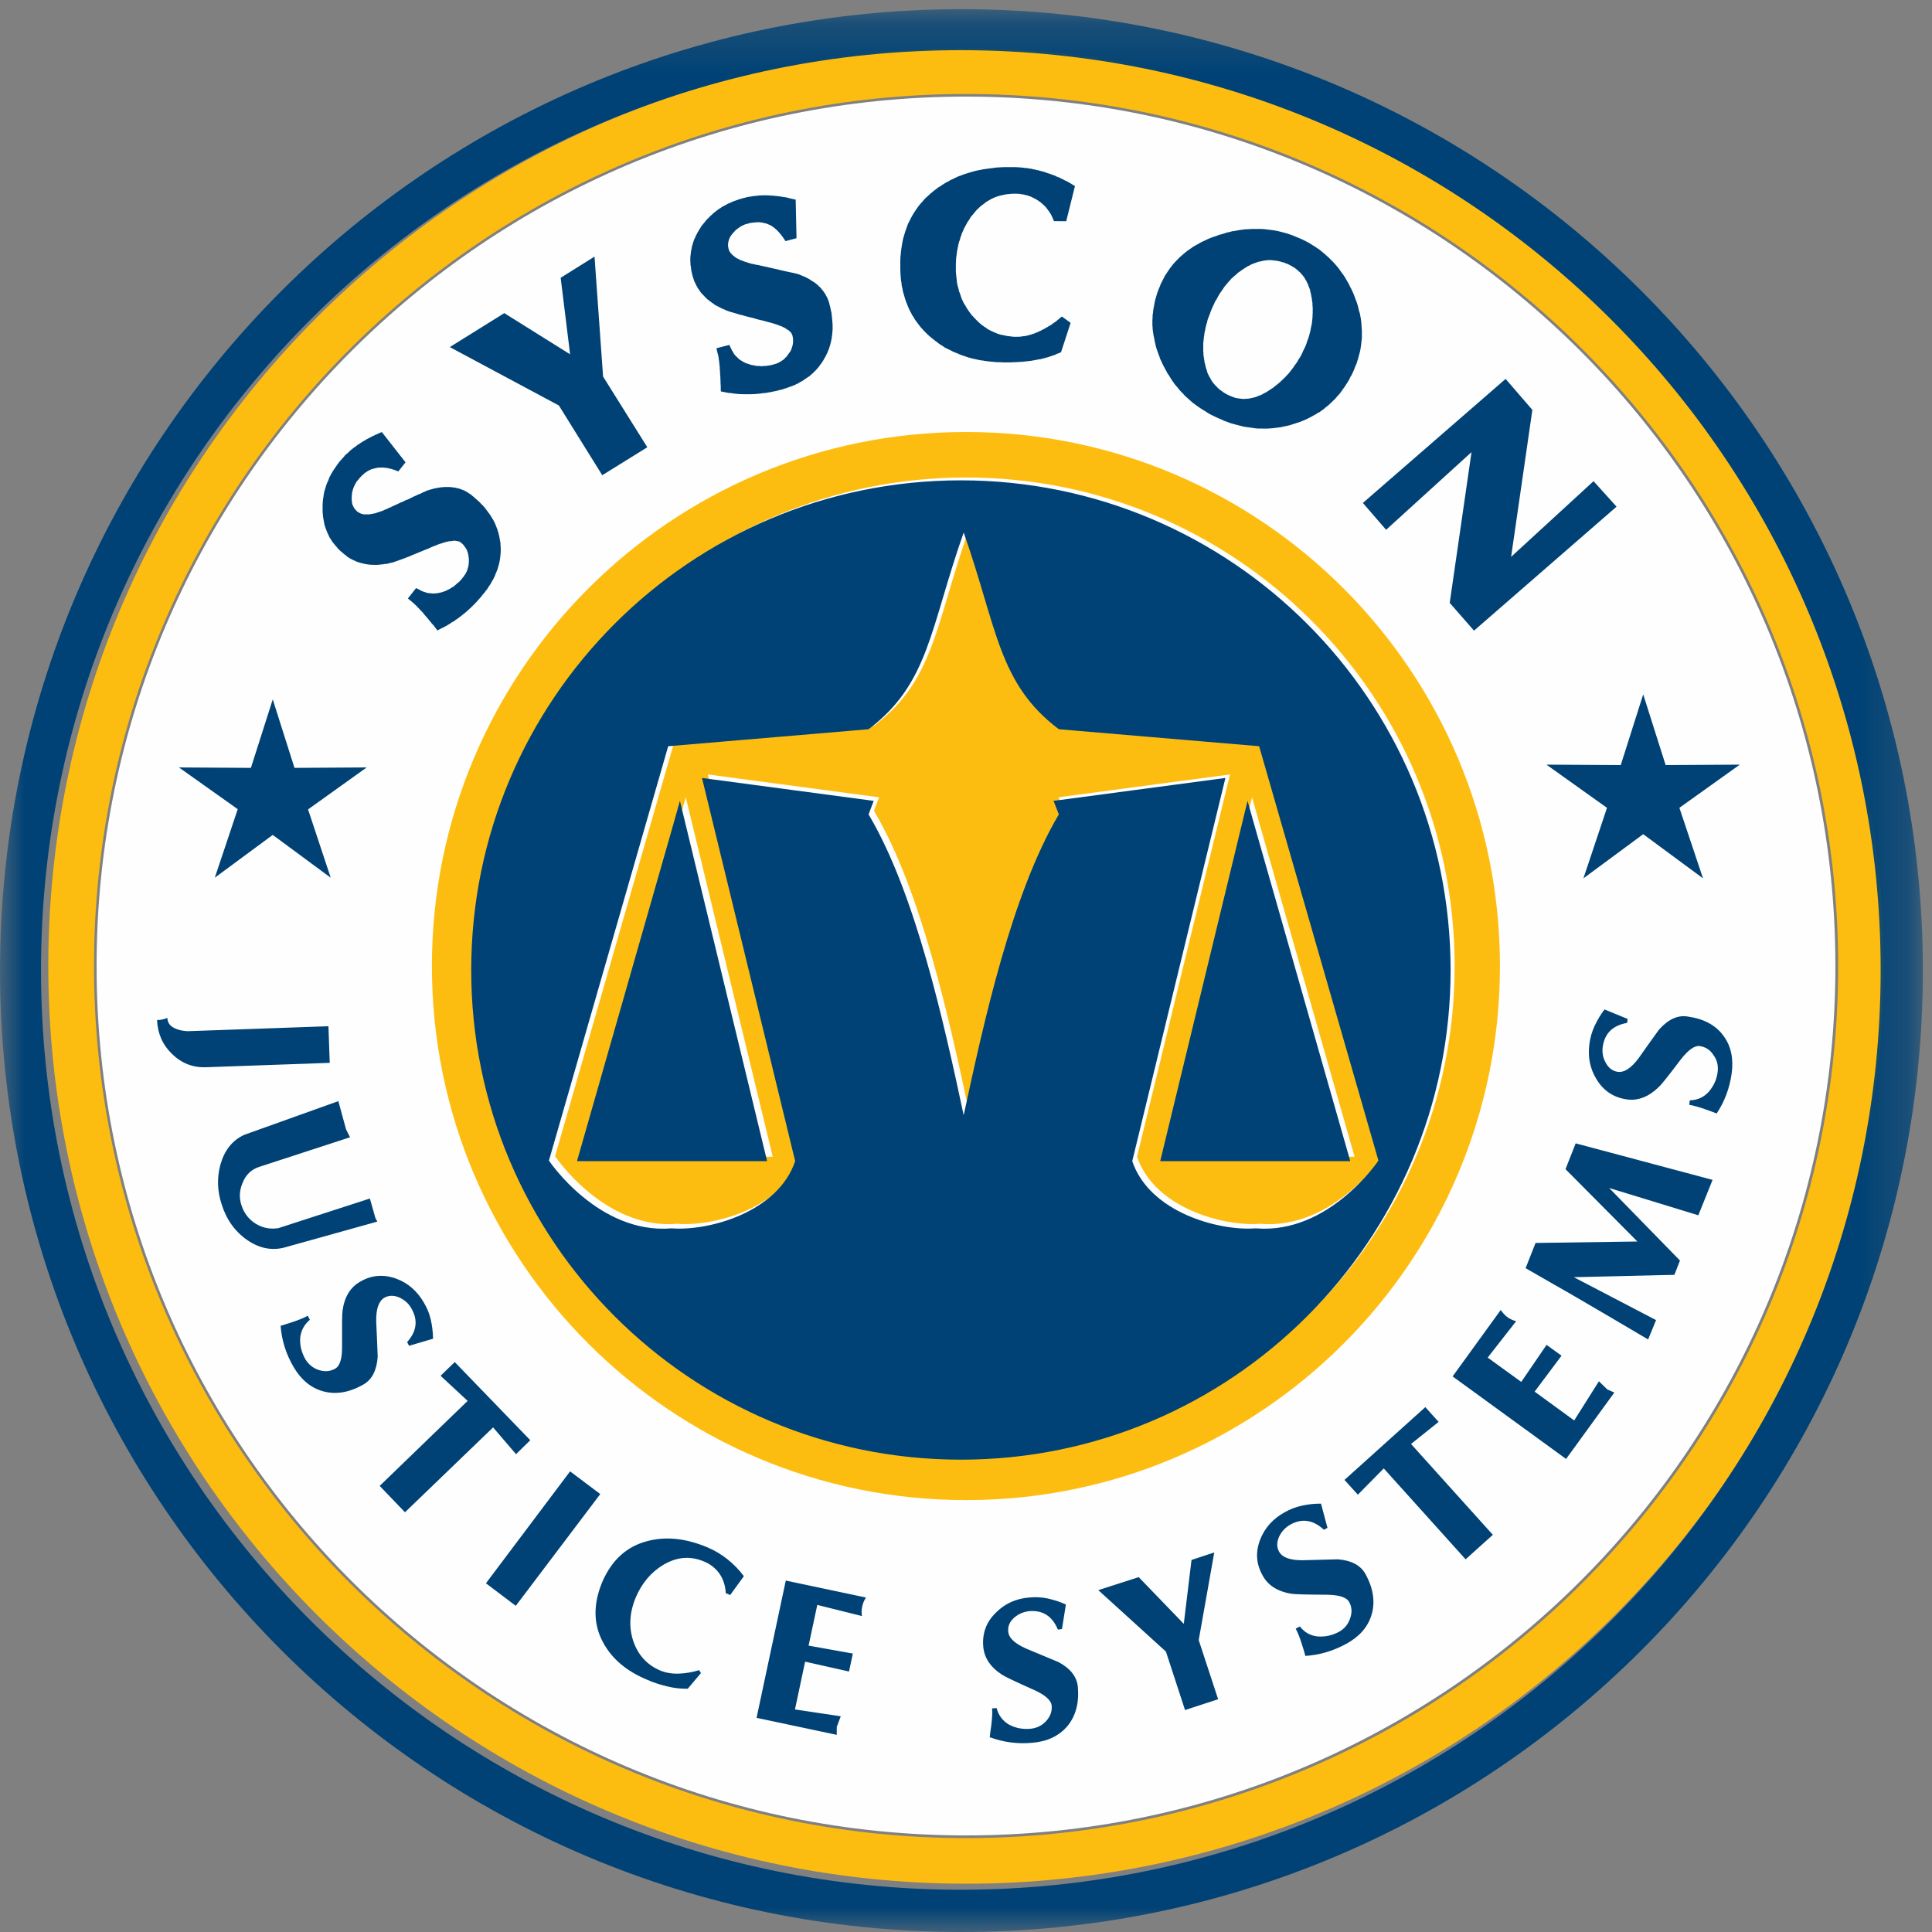 <?xml version="1.0" encoding="UTF-8"?>
<svg width="40px" height="40px" viewBox="0 0 40 40" version="1.1" xmlns="http://www.w3.org/2000/svg" xmlns:xlink="http://www.w3.org/1999/xlink">
    <rect x="0" y="0" width="40" height="40" fill="#808080" stroke="none"/>
    <!-- Generator: Sketch 47 (45396) - http://www.bohemiancoding.com/sketch -->
    <title>Syscon_logo</title>
    <desc>Created with Sketch.</desc>
    <defs>
        <polygon id="path-1" points="39.81 40 39.81 0.19 5.56001114e-21 0.19 0 40"></polygon>
    </defs>
    <g id="Page-1" stroke="none" stroke-width="1" fill="none" fill-rule="evenodd">
        <g id="Syscon-header-bars" transform="translate(-92, -54)">
            <g id="Syscon_logo" transform="translate(92, 54)">
                <path d="M2,20.002 C2,10.059 10.059,2 20.001,2 C29.938,2 38,10.059 38,20.002 C38,29.939 29.938,38 20.001,38 C10.059,38 2,29.939 2,20.002" id="Fill-1" fill="#FEFEFE"></path>
                <path d="M24.119,23.949 L25.923,16.507 L26.083,17.077 L28.045,23.949 L24.119,23.949 Z M15.999,23.949 L12.071,23.949 L14.036,17.077 L14.198,16.507 L15.999,23.949 Z M26.083,15.371 L22.024,15.027 C20.772,14.083 20.752,12.935 20.059,10.963 C19.364,12.935 19.347,14.083 18.094,15.027 L14.036,15.371 L13.955,15.378 L11.492,23.938 C11.492,23.938 12.511,25.461 14.018,25.338 L14.036,25.338 C14.799,25.394 16.222,25.005 16.578,23.949 L14.654,16.034 L18.201,16.507 L18.094,16.786 C19.068,18.427 19.651,21.091 20.059,23.001 C20.471,21.091 21.052,18.427 22.024,16.786 L21.915,16.507 L25.466,16.034 L23.541,23.949 C23.896,25.005 25.319,25.394 26.083,25.338 L26.099,25.338 C27.609,25.461 28.627,23.938 28.627,23.938 L26.162,15.378 L26.083,15.371 Z M20.003,38.056 C10.031,38.056 1.946,29.97 1.946,20.003 C1.946,10.03 10.031,1.946 20.003,1.946 C29.97,1.946 38.057,10.03 38.057,20.003 C38.057,29.97 29.97,38.056 20.003,38.056 L20.003,38.056 Z M20.003,1 C9.508,1 1,9.509 1,20.003 C1,30.495 9.508,39 20.003,39 C30.493,39 39,30.495 39,20.003 C39,9.509 30.493,1 20.003,1 L20.003,1 Z M20.003,30.116 C14.415,30.116 9.886,25.588 9.886,20.003 C9.886,14.416 14.415,9.886 20.003,9.886 C25.586,9.886 30.117,14.416 30.117,20.003 C30.117,25.588 25.586,30.116 20.003,30.116 L20.003,30.116 Z M20.003,8.944 C13.894,8.944 8.942,13.894 8.942,20.003 C8.942,26.106 13.894,31.058 20.003,31.058 C26.104,31.058 31.055,26.106 31.055,20.003 C31.055,13.894 26.104,8.944 20.003,8.944 L20.003,8.944 Z" id="Fill-3" fill="#FDBD10"></path>
                <g id="Group-7">
                    <mask id="mask-2" fill="white">
                        <use xlink:href="#path-1"></use>
                    </mask>
                    <g id="Clip-6"></g>
                    <path d="M21.918,34.413 C21.694,34.318 21.471,34.226 21.247,34.133 C21.012,34.03 20.884,33.911 20.874,33.778 C20.864,33.67 20.904,33.577 20.994,33.495 C21.084,33.416 21.19,33.37 21.308,33.357 C21.589,33.334 21.787,33.459 21.902,33.739 L21.987,33.728 L22.068,33.219 C21.939,33.161 21.808,33.12 21.688,33.094 C21.565,33.068 21.439,33.062 21.308,33.075 C21.034,33.097 20.802,33.202 20.621,33.387 C20.421,33.577 20.334,33.817 20.357,34.088 C20.376,34.323 20.505,34.517 20.748,34.674 C20.8,34.711 21.023,34.817 21.41,34.989 C21.642,35.094 21.765,35.204 21.774,35.316 C21.784,35.431 21.745,35.538 21.659,35.633 C21.569,35.73 21.461,35.78 21.33,35.793 C21.171,35.806 21.025,35.778 20.888,35.705 C20.758,35.627 20.673,35.515 20.634,35.364 L20.54,35.37 C20.549,35.461 20.54,35.584 20.521,35.743 C20.512,35.793 20.502,35.868 20.491,35.967 C20.769,36.069 21.063,36.112 21.376,36.082 C21.683,36.056 21.922,35.941 22.093,35.745 C22.271,35.534 22.345,35.258 22.316,34.926 C22.297,34.72 22.166,34.547 21.918,34.413 L21.918,34.413 Z M26.006,25.432 L25.99,25.432 C25.225,25.488 23.798,25.098 23.442,24.04 L25.371,16.107 L21.813,16.581 L21.922,16.861 C20.947,18.506 20.364,21.176 19.952,23.09 C19.543,21.176 18.959,18.506 17.983,16.861 L18.089,16.581 L14.534,16.107 L16.463,24.04 C16.107,25.098 14.68,25.488 13.916,25.432 L13.897,25.432 C12.387,25.555 11.365,24.029 11.365,24.029 L13.834,15.45 L13.916,15.443 L17.983,15.098 C19.238,14.152 19.255,13.001 19.952,11.025 C20.647,13.001 20.666,14.152 21.922,15.098 L25.99,15.443 L26.069,15.45 L28.539,24.029 C28.539,24.029 27.519,25.555 26.006,25.432 L26.006,25.432 Z M30.033,20.085 C30.033,14.486 25.492,9.945 19.895,9.945 C14.295,9.945 9.756,14.486 9.756,20.085 C9.756,25.682 14.295,30.221 19.895,30.221 C25.492,30.221 30.033,25.682 30.033,20.085 L30.033,20.085 Z M11.803,30.463 L10.061,32.78 L10.679,33.247 L12.428,30.933 L11.803,30.463 Z M15.664,35.566 L17.324,35.918 L17.324,35.754 L17.407,35.534 L16.459,35.392 L16.669,34.403 L17.578,34.607 L17.657,34.235 L16.741,34.071 L16.921,33.228 L17.847,33.459 C17.835,33.396 17.835,33.332 17.85,33.265 C17.863,33.2 17.889,33.136 17.929,33.075 L16.269,32.724 L15.664,35.566 Z M25.14,32.142 L24.669,32.297 L24.509,33.62 L23.576,32.653 L22.739,32.922 L24.139,34.194 L24.535,35.405 L25.22,35.181 L24.818,33.956 L25.14,32.142 Z M15.055,32.278 C14.931,32.18 14.799,32.101 14.646,32.036 C14.205,31.851 13.796,31.805 13.409,31.905 C12.976,32.015 12.665,32.299 12.469,32.754 C12.279,33.211 12.282,33.627 12.486,34.004 C12.665,34.338 12.962,34.592 13.379,34.769 C13.528,34.836 13.675,34.883 13.818,34.916 C13.957,34.95 14.099,34.967 14.239,34.963 L14.512,34.64 L14.475,34.579 C14.338,34.62 14.196,34.646 14.055,34.651 C13.911,34.655 13.781,34.633 13.669,34.586 C13.395,34.469 13.211,34.267 13.111,33.976 C13.016,33.687 13.032,33.387 13.162,33.075 C13.29,32.773 13.484,32.547 13.737,32.396 C14.016,32.232 14.295,32.209 14.58,32.331 C14.713,32.385 14.818,32.472 14.898,32.584 C14.977,32.7 15.018,32.834 15.026,32.984 L15.118,33.023 L15.401,32.633 C15.295,32.491 15.18,32.377 15.055,32.278 L15.055,32.278 Z M27.698,32.284 C27.454,32.29 27.214,32.297 26.974,32.303 C26.714,32.306 26.551,32.247 26.483,32.127 C26.431,32.034 26.431,31.935 26.48,31.82 C26.533,31.708 26.608,31.627 26.714,31.566 C26.958,31.43 27.189,31.467 27.41,31.672 L27.484,31.633 L27.35,31.131 C27.204,31.131 27.074,31.146 26.952,31.174 C26.829,31.2 26.712,31.245 26.598,31.31 C26.356,31.443 26.188,31.629 26.092,31.872 C25.99,32.133 26.006,32.379 26.142,32.62 C26.254,32.825 26.451,32.95 26.735,32.997 C26.797,33.008 27.042,33.015 27.467,33.017 C27.725,33.021 27.878,33.068 27.933,33.168 C27.991,33.271 27.996,33.383 27.954,33.504 C27.914,33.627 27.836,33.72 27.725,33.784 C27.582,33.86 27.436,33.892 27.284,33.881 C27.13,33.866 27.009,33.797 26.912,33.674 L26.826,33.72 C26.869,33.799 26.917,33.915 26.962,34.068 C26.977,34.114 27.002,34.187 27.026,34.284 C27.322,34.265 27.605,34.181 27.88,34.03 C28.149,33.881 28.324,33.681 28.398,33.428 C28.475,33.165 28.433,32.883 28.27,32.588 C28.171,32.409 27.982,32.306 27.698,32.284 L27.698,32.284 Z M19.895,39.125 C9.377,39.125 0.849,30.601 0.849,20.085 C0.849,9.568 9.377,1.039 19.895,1.039 C30.41,1.039 38.937,9.568 38.937,20.085 C38.937,30.601 30.41,39.125 19.895,39.125 L19.895,39.125 Z M19.905,0.19 L19.895,0.19 C8.906,0.196 -0,9.106 -0,20.094 C-0,31.084 8.906,39.994 19.895,40 L19.905,40 C30.898,40 39.811,31.088 39.811,20.094 C39.811,9.102 30.898,0.19 19.905,0.19 L19.905,0.19 Z M34.934,21.045 C34.733,21.014 34.538,21.105 34.349,21.316 C34.207,21.512 34.066,21.708 33.928,21.906 C33.773,22.113 33.63,22.21 33.493,22.191 C33.39,22.176 33.305,22.113 33.249,22.01 C33.186,21.904 33.167,21.79 33.183,21.671 C33.224,21.393 33.39,21.23 33.688,21.178 L33.699,21.096 L33.22,20.9 C33.131,21.014 33.067,21.131 33.014,21.242 C32.96,21.359 32.924,21.48 32.908,21.605 C32.87,21.88 32.918,22.126 33.056,22.348 C33.201,22.585 33.408,22.723 33.682,22.762 C33.911,22.794 34.132,22.71 34.338,22.51 C34.386,22.471 34.538,22.281 34.794,21.941 C34.954,21.736 35.084,21.643 35.193,21.658 C35.312,21.676 35.407,21.736 35.477,21.846 C35.554,21.949 35.578,22.07 35.562,22.195 C35.542,22.357 35.475,22.492 35.374,22.609 C35.27,22.719 35.144,22.777 34.986,22.781 L34.974,22.874 C35.059,22.887 35.18,22.922 35.331,22.975 C35.377,22.993 35.447,23.018 35.542,23.053 C35.705,22.809 35.809,22.531 35.853,22.221 C35.894,21.913 35.838,21.656 35.684,21.447 C35.523,21.223 35.27,21.09 34.934,21.045 L34.934,21.045 Z M29.785,29.439 L29.51,29.133 L27.836,30.64 L28.113,30.946 L28.649,30.402 L30.344,32.284 L30.908,31.777 L29.214,29.896 L29.785,29.439 Z M33.104,28.598 L32.592,29.409 L31.773,28.812 L32.33,28.068 L32.02,27.844 L31.496,28.611 L30.801,28.107 L31.391,27.353 C31.328,27.34 31.266,27.31 31.214,27.273 C31.159,27.234 31.113,27.182 31.071,27.122 L30.075,28.497 L32.424,30.206 L33.423,28.831 L33.278,28.767 L33.104,28.598 Z M32.412,24.206 L33.9,25.704 L31.792,25.734 L31.586,26.256 C32.101,26.551 32.378,26.713 32.424,26.736 C32.472,26.762 32.753,26.928 33.281,27.236 C33.699,27.484 33.982,27.648 34.123,27.732 L34.287,27.331 L32.585,26.443 L34.666,26.394 L34.782,26.098 L33.316,24.596 L35.162,25.161 L35.457,24.428 L32.623,23.672 L32.412,24.206 Z M12.469,9.839 L13.402,9.26 L12.486,7.796 L12.309,5.313 L11.608,5.751 L11.803,7.335 L10.441,6.483 L9.313,7.186 L11.571,8.395 L12.469,9.839 Z M14.295,5.468 L14.299,5.505 L14.306,5.537 L14.309,5.572 L14.314,5.604 L14.321,5.641 L14.329,5.671 L14.338,5.708 L14.345,5.736 L14.356,5.766 L14.374,5.822 L14.389,5.852 L14.402,5.876 L14.414,5.906 L14.43,5.932 L14.443,5.957 L14.459,5.983 L14.478,6.007 L14.492,6.031 L14.512,6.057 L14.53,6.078 L14.55,6.1 L14.575,6.124 L14.594,6.145 L14.619,6.169 L14.641,6.193 L14.665,6.21 L14.716,6.249 L14.74,6.268 L14.77,6.287 L14.794,6.307 L14.823,6.324 L14.854,6.339 L14.883,6.354 L14.916,6.371 L14.944,6.386 L14.98,6.402 L15.014,6.414 L15.018,6.421 L15.032,6.425 L15.043,6.427 L15.055,6.434 L15.071,6.438 L15.084,6.445 L15.1,6.449 L15.139,6.462 L15.158,6.466 L15.18,6.473 L15.202,6.479 L15.224,6.486 L15.25,6.492 L15.276,6.503 L15.305,6.509 L15.333,6.52 L15.366,6.524 L15.397,6.535 L15.43,6.544 L15.465,6.553 L15.502,6.563 L15.54,6.572 L15.577,6.58 L15.615,6.591 L15.657,6.604 L15.698,6.615 L15.742,6.626 L15.79,6.636 L15.884,6.662 L15.931,6.675 L15.963,6.682 L15.988,6.692 L16.016,6.697 L16.042,6.708 L16.068,6.714 L16.089,6.725 L16.113,6.729 L16.135,6.74 L16.156,6.749 L16.177,6.755 L16.199,6.764 L16.215,6.774 L16.234,6.781 L16.249,6.789 L16.266,6.8 L16.281,6.811 L16.293,6.82 L16.308,6.828 L16.321,6.835 L16.333,6.845 L16.344,6.854 L16.353,6.865 L16.364,6.871 L16.371,6.88 L16.379,6.891 L16.382,6.897 L16.389,6.906 L16.394,6.914 L16.397,6.921 L16.401,6.932 L16.403,6.938 L16.407,6.947 L16.41,6.958 L16.41,6.971 L16.413,6.979 L16.417,6.992 L16.417,7.003 L16.419,7.014 L16.419,7.091 L16.417,7.104 L16.417,7.115 L16.413,7.126 L16.413,7.139 L16.41,7.149 L16.407,7.158 L16.403,7.171 L16.401,7.182 L16.397,7.195 L16.394,7.203 L16.389,7.218 L16.386,7.227 L16.379,7.24 L16.374,7.249 L16.371,7.261 L16.364,7.274 L16.358,7.285 L16.347,7.298 L16.339,7.307 L16.324,7.328 L16.308,7.352 L16.291,7.374 L16.276,7.395 L16.255,7.408 L16.24,7.43 L16.222,7.445 L16.199,7.46 L16.182,7.473 L16.156,7.486 L16.139,7.499 L16.113,7.512 L16.089,7.522 L16.068,7.531 L16.042,7.537 L16.012,7.548 L15.997,7.55 L15.98,7.557 L15.963,7.559 L15.947,7.563 L15.927,7.565 L15.909,7.57 L15.894,7.572 L15.876,7.572 L15.86,7.576 L15.843,7.578 L15.793,7.578 L15.776,7.583 L15.757,7.583 L15.739,7.578 L15.694,7.578 L15.677,7.576 L15.66,7.576 L15.644,7.572 L15.628,7.57 L15.613,7.565 L15.596,7.563 L15.564,7.557 L15.548,7.555 L15.534,7.548 L15.515,7.544 L15.502,7.537 L15.487,7.533 L15.451,7.522 L15.423,7.509 L15.395,7.496 L15.369,7.479 L15.342,7.464 L15.317,7.447 L15.295,7.43 L15.273,7.408 L15.252,7.387 L15.229,7.367 L15.211,7.344 L15.193,7.32 L15.178,7.29 L15.16,7.266 L15.145,7.236 L15.1,7.141 L14.833,7.21 L14.854,7.305 L14.858,7.313 L14.861,7.322 L14.861,7.333 L14.865,7.346 L14.868,7.354 L14.873,7.367 L14.873,7.376 L14.875,7.391 L14.879,7.404 L14.879,7.417 L14.881,7.43 L14.881,7.44 L14.883,7.453 L14.888,7.47 L14.888,7.484 L14.891,7.499 L14.891,7.512 L14.894,7.529 L14.894,7.544 L14.898,7.559 L14.898,7.576 L14.902,7.593 L14.902,7.624 L14.903,7.643 L14.903,7.658 L14.907,7.677 L14.907,7.714 L14.909,7.734 L14.909,7.766 L14.914,7.779 L14.914,7.822 L14.916,7.839 L14.916,7.872 L14.918,7.891 L14.918,7.947 L14.922,7.971 L14.922,8.016 L14.924,8.104 L15.028,8.124 L15.066,8.132 L15.103,8.137 L15.139,8.139 L15.173,8.145 L15.211,8.149 L15.245,8.154 L15.285,8.156 L15.32,8.16 L15.354,8.16 L15.395,8.162 L15.542,8.162 L15.581,8.16 L15.615,8.16 L15.653,8.156 L15.691,8.154 L15.727,8.149 L15.766,8.145 L15.802,8.139 L15.838,8.137 L15.876,8.132 L15.913,8.124 L15.954,8.119 L15.988,8.111 L16.026,8.102 L16.066,8.096 L16.104,8.085 L16.139,8.076 L16.177,8.068 L16.215,8.057 L16.249,8.044 L16.285,8.035 L16.321,8.02 L16.391,7.996 L16.422,7.984 L16.459,7.969 L16.491,7.951 L16.524,7.938 L16.553,7.919 L16.584,7.902 L16.612,7.887 L16.669,7.848 L16.698,7.828 L16.726,7.809 L16.754,7.792 L16.78,7.768 L16.805,7.747 L16.83,7.725 L16.854,7.701 L16.879,7.677 L16.902,7.652 L16.924,7.628 L16.945,7.604 L16.964,7.578 L16.983,7.55 L17.004,7.524 L17.043,7.466 L17.058,7.438 L17.075,7.408 L17.094,7.376 L17.108,7.346 L17.125,7.313 L17.138,7.281 L17.151,7.249 L17.166,7.214 L17.174,7.182 L17.187,7.147 L17.194,7.115 L17.204,7.081 L17.21,7.044 L17.219,7.009 L17.222,6.973 L17.228,6.938 L17.231,6.904 L17.234,6.865 L17.238,6.828 L17.238,6.718 L17.234,6.677 L17.231,6.639 L17.228,6.602 L17.225,6.563 L17.219,6.524 L17.217,6.486 L17.207,6.445 L17.199,6.406 L17.191,6.365 L17.18,6.326 L17.17,6.283 L17.163,6.259 L17.155,6.234 L17.144,6.208 L17.135,6.182 L17.123,6.156 L17.108,6.13 L17.096,6.108 L17.084,6.083 L17.067,6.061 L17.052,6.037 L17.035,6.016 L17.016,5.992 L17.001,5.973 L16.981,5.949 L16.959,5.932 L16.941,5.912 L16.873,5.854 L16.82,5.822 L16.796,5.807 L16.771,5.789 L16.745,5.774 L16.714,5.757 L16.685,5.742 L16.657,5.729 L16.625,5.716 L16.593,5.703 L16.564,5.69 L16.53,5.677 L16.493,5.667 L16.401,5.645 L16.376,5.641 L16.259,5.615 L16.173,5.596 L16.146,5.589 L16.118,5.582 L15.917,5.537 L15.894,5.531 L15.863,5.524 L15.833,5.518 L15.748,5.499 L15.718,5.492 L15.691,5.486 L15.664,5.483 L15.635,5.477 L15.605,5.468 L15.577,5.464 L15.548,5.458 L15.519,5.447 L15.495,5.443 L15.469,5.432 L15.441,5.425 L15.416,5.417 L15.395,5.408 L15.349,5.391 L15.329,5.384 L15.308,5.373 L15.289,5.363 L15.273,5.354 L15.252,5.346 L15.237,5.335 L15.221,5.326 L15.209,5.313 L15.193,5.302 L15.18,5.294 L15.17,5.283 L15.158,5.27 L15.149,5.261 L15.129,5.242 L15.124,5.229 L15.113,5.22 L15.106,5.208 L15.1,5.197 L15.097,5.186 L15.09,5.175 L15.088,5.162 L15.084,5.154 L15.082,5.134 L15.075,5.115 L15.075,5.096 L15.071,5.074 L15.075,5.057 L15.075,5.037 L15.078,5.018 L15.082,4.998 L15.093,4.96 L15.1,4.942 L15.11,4.921 L15.118,4.901 L15.133,4.884 L15.145,4.863 L15.16,4.845 L15.178,4.824 L15.193,4.807 L15.211,4.787 L15.228,4.768 L15.245,4.753 L15.266,4.74 L15.285,4.723 L15.305,4.71 L15.325,4.697 L15.346,4.684 L15.369,4.671 L15.392,4.662 L15.413,4.651 L15.435,4.643 L15.46,4.636 L15.487,4.63 L15.513,4.621 L15.546,4.615 L15.571,4.611 L15.599,4.608 L15.628,4.606 L15.653,4.602 L15.734,4.602 L15.759,4.606 L15.783,4.608 L15.809,4.615 L15.831,4.621 L15.858,4.626 L15.878,4.632 L15.901,4.643 L15.922,4.651 L15.947,4.662 L15.97,4.673 L15.988,4.688 L16.008,4.703 L16.033,4.718 L16.052,4.736 L16.071,4.753 L16.093,4.772 L16.113,4.794 L16.131,4.813 L16.15,4.837 L16.171,4.861 L16.189,4.886 L16.209,4.912 L16.263,4.992 L16.491,4.932 L16.474,4.134 L16.394,4.115 L16.379,4.113 L16.364,4.108 L16.344,4.104 L16.327,4.1 L16.311,4.093 L16.291,4.091 L16.276,4.087 L16.259,4.085 L16.243,4.08 L16.226,4.078 L16.209,4.078 L16.193,4.076 L16.177,4.072 L16.162,4.069 L16.141,4.065 L16.125,4.065 L16.111,4.063 L16.093,4.059 L16.077,4.059 L16.061,4.057 L16.046,4.057 L16.03,4.052 L16.012,4.052 L15.997,4.05 L15.965,4.05 L15.95,4.046 L15.901,4.046 L15.884,4.044 L15.79,4.044 L15.773,4.046 L15.723,4.046 L15.708,4.05 L15.694,4.05 L15.679,4.052 L15.664,4.052 L15.647,4.057 L15.631,4.057 L15.615,4.059 L15.599,4.059 L15.583,4.063 L15.568,4.065 L15.553,4.069 L15.535,4.069 L15.503,4.076 L15.488,4.078 L15.471,4.08 L15.46,4.085 L15.441,4.087 L15.426,4.093 L15.41,4.098 L15.395,4.1 L15.379,4.104 L15.346,4.115 L15.31,4.123 L15.279,4.136 L15.245,4.147 L15.214,4.158 L15.183,4.169 L15.152,4.182 L15.124,4.197 L15.09,4.21 L15.062,4.222 L15.032,4.24 L15.003,4.255 L14.944,4.287 L14.918,4.307 L14.891,4.322 L14.865,4.341 L14.838,4.361 L14.814,4.38 L14.789,4.399 L14.763,4.421 L14.74,4.444 L14.716,4.464 L14.693,4.486 L14.67,4.512 L14.646,4.533 L14.625,4.557 L14.604,4.58 L14.584,4.608 L14.563,4.632 L14.541,4.658 L14.52,4.684 L14.503,4.714 L14.484,4.746 L14.465,4.774 L14.433,4.833 L14.417,4.863 L14.402,4.893 L14.389,4.925 L14.374,4.953 L14.362,4.986 L14.352,5.018 L14.342,5.05 L14.334,5.078 L14.324,5.11 L14.319,5.143 L14.306,5.208 L14.303,5.24 L14.299,5.274 L14.295,5.307 L14.292,5.339 L14.292,5.406 L14.295,5.438 L14.295,5.468 Z M18.645,5.688 L18.649,5.744 L18.654,5.802 L18.664,5.856 L18.67,5.917 L18.684,5.971 L18.692,6.025 L18.706,6.076 L18.722,6.128 L18.737,6.182 L18.753,6.229 L18.773,6.281 L18.812,6.378 L18.833,6.425 L18.86,6.473 L18.883,6.52 L18.913,6.563 L18.938,6.609 L18.967,6.649 L18.998,6.692 L19.03,6.733 L19.061,6.774 L19.097,6.813 L19.132,6.852 L19.21,6.93 L19.247,6.962 L19.291,6.999 L19.325,7.027 L19.364,7.057 L19.402,7.085 L19.44,7.115 L19.479,7.141 L19.519,7.165 L19.557,7.193 L19.643,7.236 L19.689,7.257 L19.729,7.279 L19.773,7.298 L19.818,7.315 L19.863,7.335 L19.905,7.352 L19.952,7.367 L20.046,7.4 L20.142,7.425 L20.191,7.436 L20.241,7.447 L20.294,7.458 L20.342,7.464 L20.396,7.473 L20.446,7.479 L20.496,7.486 L20.554,7.49 L20.607,7.496 L20.662,7.499 L20.716,7.499 L20.772,7.503 L20.95,7.503 L20.97,7.499 L21.031,7.499 L21.051,7.496 L21.089,7.496 L21.108,7.492 L21.143,7.492 L21.163,7.49 L21.18,7.49 L21.198,7.486 L21.219,7.484 L21.237,7.484 L21.253,7.479 L21.274,7.479 L21.292,7.477 L21.308,7.473 L21.328,7.473 L21.349,7.47 L21.363,7.466 L21.384,7.464 L21.4,7.46 L21.419,7.458 L21.435,7.453 L21.455,7.451 L21.471,7.447 L21.488,7.445 L21.508,7.44 L21.525,7.438 L21.541,7.436 L21.561,7.432 L21.574,7.425 L21.594,7.423 L21.611,7.419 L21.631,7.412 L21.646,7.408 L21.661,7.404 L21.68,7.4 L21.697,7.395 L21.713,7.391 L21.729,7.384 L21.75,7.376 L21.765,7.374 L21.78,7.367 L21.798,7.361 L21.817,7.354 L21.833,7.35 L21.848,7.344 L21.878,7.328 L21.896,7.322 L21.913,7.315 L21.967,7.294 L22.166,6.684 L21.985,6.553 L21.922,6.604 L21.909,6.617 L21.896,6.626 L21.858,6.658 L21.846,6.667 L21.833,6.675 L21.819,6.684 L21.804,6.695 L21.789,6.706 L21.777,6.714 L21.765,6.725 L21.75,6.733 L21.735,6.742 L21.722,6.749 L21.706,6.757 L21.694,6.768 L21.68,6.774 L21.664,6.783 L21.652,6.789 L21.636,6.8 L21.624,6.807 L21.607,6.815 L21.594,6.822 L21.577,6.828 L21.563,6.839 L21.551,6.845 L21.534,6.852 L21.521,6.858 L21.504,6.865 L21.488,6.874 L21.471,6.88 L21.461,6.886 L21.445,6.891 L21.432,6.897 L21.416,6.904 L21.4,6.91 L21.386,6.912 L21.371,6.919 L21.357,6.921 L21.342,6.93 L21.328,6.932 L21.31,6.934 L21.3,6.94 L21.283,6.945 L21.27,6.947 L21.253,6.951 L21.242,6.953 L21.229,6.958 L21.213,6.958 L21.198,6.96 L21.183,6.962 L21.171,6.962 L21.158,6.966 L21.143,6.966 L21.129,6.971 L21.105,6.971 L21.089,6.973 L21.002,6.973 L20.967,6.971 L20.934,6.966 L20.901,6.962 L20.871,6.96 L20.837,6.953 L20.805,6.947 L20.777,6.94 L20.747,6.934 L20.716,6.93 L20.688,6.919 L20.654,6.91 L20.627,6.897 L20.598,6.886 L20.572,6.874 L20.542,6.861 L20.512,6.848 L20.488,6.833 L20.459,6.82 L20.433,6.802 L20.409,6.783 L20.384,6.768 L20.357,6.749 L20.305,6.71 L20.28,6.688 L20.258,6.667 L20.233,6.643 L20.209,6.619 L20.184,6.593 L20.162,6.57 L20.139,6.544 L20.115,6.52 L20.093,6.49 L20.074,6.464 L20.053,6.434 L20.034,6.406 L20.014,6.378 L19.999,6.348 L19.983,6.32 L19.962,6.29 L19.946,6.261 L19.933,6.229 L19.917,6.201 L19.905,6.169 L19.895,6.136 L19.883,6.104 L19.874,6.072 L19.859,6.04 L19.85,6.007 L19.844,5.973 L19.834,5.94 L19.824,5.906 L19.811,5.837 L19.809,5.798 L19.804,5.766 L19.8,5.725 L19.796,5.69 L19.793,5.654 L19.79,5.617 L19.79,5.464 L19.793,5.425 L19.793,5.386 L19.796,5.35 L19.8,5.313 L19.806,5.276 L19.809,5.242 L19.82,5.173 L19.828,5.136 L19.834,5.102 L19.841,5.07 L19.85,5.033 L19.859,5.001 L19.871,4.97 L19.88,4.938 L19.889,4.906 L19.902,4.873 L19.911,4.841 L19.925,4.811 L19.937,4.781 L19.952,4.748 L19.965,4.718 L19.983,4.688 L19.999,4.658 L20.014,4.63 L20.029,4.602 L20.051,4.572 L20.067,4.546 L20.085,4.518 L20.101,4.488 L20.123,4.464 L20.15,4.434 L20.171,4.406 L20.215,4.354 L20.241,4.328 L20.264,4.307 L20.29,4.281 L20.315,4.261 L20.342,4.24 L20.369,4.22 L20.394,4.201 L20.418,4.182 L20.446,4.164 L20.472,4.149 L20.499,4.134 L20.528,4.117 L20.557,4.104 L20.584,4.091 L20.614,4.08 L20.642,4.069 L20.676,4.059 L20.704,4.05 L20.736,4.044 L20.765,4.037 L20.827,4.024 L20.862,4.02 L20.894,4.018 L20.927,4.013 L20.962,4.011 L21.063,4.011 L21.079,4.013 L21.108,4.013 L21.123,4.018 L21.139,4.02 L21.154,4.02 L21.167,4.024 L21.183,4.026 L21.198,4.029 L21.213,4.033 L21.229,4.037 L21.242,4.039 L21.258,4.044 L21.27,4.046 L21.286,4.052 L21.3,4.057 L21.31,4.063 L21.328,4.065 L21.355,4.078 L21.371,4.085 L21.384,4.091 L21.396,4.098 L21.41,4.104 L21.422,4.113 L21.439,4.117 L21.452,4.128 L21.465,4.134 L21.477,4.143 L21.488,4.149 L21.5,4.158 L21.515,4.169 L21.527,4.175 L21.537,4.184 L21.563,4.203 L21.57,4.214 L21.585,4.222 L21.594,4.231 L21.607,4.244 L21.617,4.255 L21.631,4.266 L21.64,4.276 L21.65,4.287 L21.659,4.298 L21.668,4.309 L21.677,4.322 L21.688,4.335 L21.706,4.361 L21.716,4.369 L21.722,4.386 L21.732,4.399 L21.742,4.412 L21.75,4.425 L21.759,4.438 L21.765,4.453 L21.772,4.466 L21.78,4.483 L21.787,4.498 L21.793,4.512 L21.821,4.578 L22.075,4.58 L22.256,3.852 L22.18,3.807 L22.166,3.796 L22.147,3.787 L22.126,3.774 L22.107,3.763 L22.051,3.736 L22.031,3.727 L22.012,3.716 L21.994,3.705 L21.977,3.701 L21.959,3.69 L21.939,3.68 L21.918,3.671 L21.899,3.664 L21.878,3.656 L21.861,3.649 L21.846,3.638 L21.827,3.632 L21.806,3.626 L21.787,3.617 L21.769,3.61 L21.75,3.604 L21.729,3.597 L21.713,3.591 L21.694,3.587 L21.655,3.572 L21.636,3.565 L21.617,3.559 L21.6,3.552 L21.581,3.55 L21.563,3.544 L21.542,3.539 L21.525,3.535 L21.504,3.526 L21.468,3.522 L21.449,3.516 L21.428,3.511 L21.41,3.507 L21.388,3.505 L21.371,3.498 L21.353,3.494 L21.33,3.492 L21.31,3.49 L21.292,3.485 L21.274,3.481 L21.253,3.481 L21.236,3.479 L21.217,3.477 L21.192,3.473 L21.175,3.473 L21.154,3.468 L21.136,3.468 L21.114,3.466 L21.095,3.466 L21.076,3.462 L21.034,3.462 L21.015,3.46 L20.8,3.46 L20.743,3.462 L20.684,3.466 L20.63,3.468 L20.572,3.477 L20.463,3.49 L20.412,3.498 L20.357,3.505 L20.305,3.516 L20.252,3.526 L20.201,3.537 L20.151,3.55 L20.099,3.565 L20.051,3.58 L19.953,3.61 L19.905,3.63 L19.859,3.645 L19.815,3.664 L19.769,3.686 L19.723,3.709 L19.677,3.729 L19.637,3.755 L19.59,3.777 L19.549,3.802 L19.508,3.828 L19.466,3.858 L19.423,3.882 L19.383,3.914 L19.338,3.947 L19.253,4.018 L19.212,4.057 L19.173,4.091 L19.135,4.13 L19.101,4.171 L19.065,4.21 L19.03,4.251 L18.998,4.294 L18.967,4.339 L18.909,4.427 L18.883,4.473 L18.857,4.52 L18.833,4.57 L18.807,4.617 L18.788,4.665 L18.77,4.716 L18.751,4.768 L18.735,4.817 L18.719,4.873 L18.703,4.925 L18.69,4.979 L18.68,5.037 L18.67,5.093 L18.662,5.149 L18.654,5.208 L18.649,5.268 L18.642,5.326 L18.64,5.386 L18.64,5.57 L18.642,5.628 L18.645,5.688 Z M33.271,16.725 L32.783,18.185 L34.021,17.271 L35.259,18.185 L34.77,16.725 L36.021,15.831 L34.485,15.84 L34.021,14.376 L33.556,15.84 L32.017,15.831 L33.271,16.725 Z M24.912,7.109 L24.916,7.076 L24.918,7.044 L24.923,7.009 L24.925,6.977 L24.932,6.945 L24.935,6.91 L24.941,6.878 L24.95,6.841 L24.955,6.811 L24.962,6.774 L24.971,6.742 L24.979,6.708 L24.99,6.675 L24.998,6.639 L25.007,6.604 L25.022,6.57 L25.034,6.537 L25.048,6.503 L25.06,6.466 L25.073,6.432 L25.089,6.395 L25.104,6.361 L25.118,6.328 L25.134,6.296 L25.149,6.261 L25.165,6.229 L25.186,6.201 L25.202,6.169 L25.217,6.141 L25.235,6.108 L25.254,6.078 L25.273,6.05 L25.291,6.025 L25.312,5.996 L25.328,5.971 L25.348,5.94 L25.368,5.917 L25.39,5.889 L25.409,5.867 L25.43,5.841 L25.451,5.82 L25.473,5.794 L25.494,5.77 L25.518,5.748 L25.541,5.729 L25.563,5.708 L25.588,5.688 L25.611,5.667 L25.634,5.645 L25.66,5.628 L25.685,5.611 L25.711,5.591 L25.736,5.576 L25.763,5.557 L25.791,5.539 L25.819,5.52 L25.85,5.505 L25.878,5.492 L25.902,5.477 L25.934,5.464 L25.961,5.453 L25.99,5.443 L26.02,5.432 L26.043,5.425 L26.046,5.421 L26.074,5.417 L26.16,5.397 L26.186,5.393 L26.214,5.391 L26.242,5.386 L26.326,5.386 L26.356,5.391 L26.38,5.391 L26.408,5.397 L26.438,5.399 L26.467,5.406 L26.497,5.412 L26.523,5.419 L26.551,5.429 L26.579,5.434 L26.608,5.447 L26.638,5.458 L26.667,5.468 L26.718,5.496 L26.744,5.509 L26.766,5.524 L26.79,5.537 L26.813,5.552 L26.836,5.57 L26.854,5.585 L26.875,5.604 L26.897,5.624 L26.917,5.641 L26.938,5.662 L26.952,5.682 L26.97,5.701 L26.987,5.723 L27.004,5.744 L27.016,5.768 L27.033,5.794 L27.046,5.818 L27.058,5.841 L27.069,5.869 L27.084,5.895 L27.092,5.925 L27.105,5.953 L27.126,6.011 L27.13,6.044 L27.139,6.076 L27.146,6.108 L27.151,6.141 L27.159,6.175 L27.163,6.21 L27.166,6.24 L27.173,6.272 L27.173,6.305 L27.175,6.335 L27.178,6.365 L27.178,6.49 L27.175,6.522 L27.175,6.55 L27.173,6.58 L27.17,6.615 L27.166,6.647 L27.163,6.675 L27.159,6.708 L27.151,6.74 L27.146,6.768 L27.139,6.8 L27.133,6.833 L27.127,6.865 L27.118,6.893 L27.111,6.925 L27.102,6.958 L27.092,6.99 L27.081,7.022 L27.069,7.05 L27.058,7.083 L27.048,7.115 L27.036,7.147 L27.023,7.18 L27.007,7.21 L26.993,7.242 L26.977,7.27 L26.965,7.305 L26.949,7.333 L26.934,7.365 L26.917,7.395 L26.897,7.423 L26.88,7.451 L26.865,7.479 L26.846,7.509 L26.826,7.537 L26.805,7.563 L26.787,7.593 L26.769,7.617 L26.75,7.643 L26.73,7.669 L26.709,7.695 L26.689,7.721 L26.667,7.747 L26.644,7.768 L26.623,7.794 L26.554,7.861 L26.529,7.884 L26.507,7.906 L26.48,7.93 L26.453,7.951 L26.428,7.971 L26.402,7.992 L26.377,8.012 L26.354,8.031 L26.321,8.052 L26.29,8.072 L26.262,8.091 L26.231,8.111 L26.202,8.128 L26.169,8.143 L26.142,8.16 L26.113,8.175 L26.081,8.188 L26.053,8.197 L26.043,8.201 L26.025,8.21 L25.996,8.221 L25.968,8.227 L25.942,8.236 L25.912,8.242 L25.883,8.246 L25.859,8.253 L25.829,8.255 L25.803,8.255 L25.777,8.259 L25.725,8.259 L25.698,8.255 L25.673,8.253 L25.647,8.249 L25.62,8.246 L25.591,8.24 L25.567,8.234 L25.541,8.225 L25.466,8.195 L25.437,8.182 L25.409,8.169 L25.382,8.154 L25.328,8.122 L25.307,8.104 L25.283,8.089 L25.259,8.07 L25.235,8.052 L25.217,8.035 L25.196,8.012 L25.175,7.992 L25.157,7.973 L25.137,7.951 L25.12,7.93 L25.101,7.906 L25.085,7.88 L25.069,7.854 L25.058,7.828 L25.041,7.805 L25.028,7.779 L25.014,7.749 L25,7.725 L24.993,7.691 L24.983,7.662 L24.974,7.634 L24.964,7.602 L24.955,7.57 L24.95,7.533 L24.938,7.503 L24.935,7.466 L24.929,7.432 L24.925,7.4 L24.918,7.367 L24.916,7.335 L24.916,7.305 L24.912,7.27 L24.912,7.109 Z M23.866,6.828 L23.873,6.88 L23.881,6.932 L23.891,6.979 L23.901,7.031 L23.911,7.083 L23.922,7.134 L23.934,7.182 L23.95,7.234 L23.968,7.285 L23.986,7.335 L24.005,7.384 L24.023,7.436 L24.047,7.486 L24.069,7.537 L24.095,7.585 L24.12,7.634 L24.147,7.682 L24.172,7.731 L24.203,7.774 L24.258,7.865 L24.288,7.906 L24.318,7.951 L24.353,7.992 L24.387,8.031 L24.418,8.072 L24.455,8.111 L24.493,8.149 L24.527,8.188 L24.567,8.225 L24.604,8.259 L24.644,8.294 L24.685,8.331 L24.769,8.393 L24.814,8.425 L24.859,8.456 L24.903,8.484 L24.95,8.512 L24.995,8.542 L25.041,8.57 L25.091,8.596 L25.14,8.619 L25.19,8.643 L25.244,8.667 L25.296,8.688 L25.341,8.712 L25.394,8.729 L25.445,8.749 L25.494,8.766 L25.548,8.781 L25.597,8.794 L25.647,8.807 L25.698,8.82 L25.749,8.833 L25.8,8.841 L25.854,8.848 L25.902,8.854 L25.955,8.863 L26.001,8.869 L26.043,8.872 L26.105,8.872 L26.157,8.874 L26.208,8.874 L26.262,8.872 L26.307,8.869 L26.359,8.865 L26.461,8.852 L26.509,8.846 L26.56,8.835 L26.613,8.824 L26.662,8.813 L26.712,8.801 L26.761,8.785 L26.813,8.768 L26.86,8.753 L26.913,8.736 L26.962,8.716 L27.009,8.697 L27.058,8.675 L27.146,8.63 L27.192,8.604 L27.238,8.58 L27.277,8.553 L27.325,8.529 L27.364,8.499 L27.405,8.471 L27.442,8.438 L27.484,8.406 L27.519,8.376 L27.555,8.341 L27.628,8.272 L27.663,8.234 L27.695,8.195 L27.732,8.156 L27.761,8.119 L27.791,8.076 L27.82,8.035 L27.851,7.992 L27.878,7.947 L27.908,7.902 L27.933,7.859 L27.956,7.809 L27.985,7.762 L28.007,7.714 L28.029,7.667 L28.048,7.617 L28.067,7.57 L28.088,7.522 L28.103,7.473 L28.118,7.425 L28.143,7.328 L28.157,7.281 L28.166,7.234 L28.174,7.186 L28.18,7.139 L28.186,7.085 L28.192,7.037 L28.196,6.99 L28.196,6.839 L28.192,6.789 L28.189,6.742 L28.186,6.692 L28.18,6.643 L28.174,6.591 L28.164,6.542 L28.155,6.492 L28.138,6.44 L28.127,6.393 L28.115,6.341 L28.1,6.29 L28.084,6.242 L28.064,6.193 L28.045,6.141 L28.026,6.089 L27.982,5.992 L27.954,5.94 L27.933,5.895 L27.908,5.848 L27.88,5.802 L27.855,5.757 L27.828,5.714 L27.798,5.671 L27.769,5.632 L27.738,5.589 L27.707,5.546 L27.676,5.509 L27.641,5.468 L27.609,5.432 L27.503,5.326 L27.463,5.292 L27.425,5.257 L27.35,5.195 L27.309,5.162 L27.265,5.134 L27.223,5.104 L27.178,5.078 L27.137,5.05 L27.092,5.024 L27.048,5.001 L27.002,4.977 L26.952,4.953 L26.903,4.932 L26.854,4.912 L26.805,4.891 L26.755,4.871 L26.706,4.854 L26.656,4.837 L26.605,4.822 L26.504,4.796 L26.453,4.783 L26.402,4.774 L26.354,4.766 L26.301,4.759 L26.245,4.753 L26.195,4.746 L26.144,4.742 L26.092,4.74 L25.936,4.74 L25.88,4.742 L25.829,4.746 L25.773,4.748 L25.725,4.755 L25.67,4.761 L25.616,4.772 L25.563,4.781 L25.508,4.789 L25.455,4.804 L25.399,4.815 L25.348,4.833 L25.296,4.848 L25.239,4.863 L25.186,4.884 L25.134,4.901 L25.078,4.921 L25.028,4.94 L24.979,4.964 L24.932,4.986 L24.885,5.007 L24.837,5.033 L24.793,5.059 L24.744,5.085 L24.701,5.11 L24.659,5.141 L24.617,5.169 L24.578,5.197 L24.537,5.229 L24.5,5.261 L24.462,5.294 L24.425,5.326 L24.391,5.361 L24.355,5.397 L24.291,5.466 L24.262,5.505 L24.23,5.544 L24.203,5.585 L24.175,5.624 L24.147,5.667 L24.12,5.708 L24.098,5.751 L24.076,5.794 L24.053,5.839 L24.03,5.884 L24.012,5.934 L23.99,5.983 L23.973,6.031 L23.953,6.083 L23.941,6.13 L23.926,6.18 L23.912,6.229 L23.903,6.277 L23.894,6.328 L23.884,6.378 L23.876,6.427 L23.871,6.479 L23.863,6.529 L23.863,6.578 L23.859,6.626 L23.859,6.729 L23.863,6.777 L23.866,6.828 Z M6.688,10.699 L6.695,10.734 L6.7,10.766 L6.706,10.801 L6.713,10.833 L6.719,10.865 L6.729,10.898 L6.739,10.93 L6.751,10.96 L6.762,10.99 L6.775,11.022 L6.788,11.05 L6.803,11.081 L6.815,11.109 L6.829,11.137 L6.851,11.167 L6.866,11.193 L6.884,11.221 L6.905,11.247 L6.926,11.273 L6.947,11.298 L6.97,11.324 L7.014,11.376 L7.037,11.397 L7.115,11.464 L7.142,11.486 L7.169,11.505 L7.191,11.527 L7.216,11.542 L7.242,11.559 L7.271,11.574 L7.294,11.587 L7.323,11.6 L7.352,11.613 L7.379,11.626 L7.403,11.635 L7.465,11.654 L7.492,11.66 L7.524,11.669 L7.552,11.676 L7.582,11.68 L7.614,11.686 L7.646,11.689 L7.675,11.693 L7.705,11.693 L7.74,11.695 L7.801,11.695 L7.84,11.693 L7.871,11.689 L7.902,11.686 L7.937,11.682 L7.969,11.676 L8.007,11.674 L8.04,11.667 L8.076,11.656 L8.106,11.65 L8.118,11.648 L8.144,11.641 L8.157,11.637 L8.17,11.63 L8.184,11.628 L8.215,11.615 L8.256,11.602 L8.277,11.592 L8.3,11.587 L8.323,11.576 L8.349,11.568 L8.373,11.559 L8.4,11.548 L8.429,11.536 L8.457,11.527 L8.52,11.499 L8.551,11.486 L8.589,11.471 L8.623,11.458 L8.657,11.443 L8.698,11.426 L8.74,11.41 L8.777,11.393 L8.82,11.376 L8.865,11.359 L8.908,11.339 L8.952,11.32 L8.998,11.301 L9.027,11.292 L9.052,11.279 L9.079,11.27 L9.105,11.26 L9.131,11.253 L9.156,11.245 L9.223,11.223 L9.247,11.219 L9.265,11.214 L9.286,11.208 L9.306,11.206 L9.325,11.204 L9.341,11.204 L9.361,11.199 L9.377,11.199 L9.394,11.195 L9.423,11.195 L9.438,11.199 L9.45,11.199 L9.459,11.204 L9.473,11.204 L9.483,11.206 L9.495,11.208 L9.503,11.212 L9.512,11.214 L9.523,11.219 L9.527,11.223 L9.535,11.227 L9.541,11.234 L9.56,11.247 L9.592,11.279 L9.608,11.298 L9.619,11.316 L9.646,11.352 L9.657,11.372 L9.666,11.391 L9.675,11.415 L9.682,11.436 L9.691,11.458 L9.693,11.484 L9.7,11.51 L9.703,11.536 L9.707,11.561 L9.707,11.654 L9.703,11.667 L9.703,11.693 L9.7,11.706 L9.697,11.719 L9.693,11.732 L9.691,11.745 L9.688,11.753 L9.685,11.766 L9.678,11.792 L9.675,11.801 L9.668,11.813 L9.666,11.827 L9.66,11.837 L9.653,11.85 L9.646,11.859 L9.644,11.872 L9.636,11.883 L9.628,11.896 L9.619,11.904 L9.613,11.917 L9.608,11.928 L9.598,11.936 L9.589,11.949 L9.578,11.962 L9.567,11.977 L9.558,11.99 L9.545,12.003 L9.532,12.016 L9.523,12.029 L9.508,12.042 L9.495,12.055 L9.483,12.064 L9.469,12.076 L9.455,12.087 L9.442,12.1 L9.433,12.109 L9.419,12.117 L9.407,12.132 L9.394,12.141 L9.381,12.15 L9.364,12.156 L9.351,12.167 L9.338,12.176 L9.322,12.184 L9.31,12.193 L9.293,12.199 L9.281,12.208 L9.265,12.214 L9.249,12.221 L9.239,12.23 L9.172,12.253 L9.156,12.258 L9.145,12.264 L9.128,12.266 L9.111,12.27 L9.094,12.273 L9.079,12.277 L9.065,12.279 L9.048,12.281 L9.034,12.285 L9.005,12.285 L8.989,12.288 L8.958,12.288 L8.942,12.285 L8.914,12.285 L8.899,12.281 L8.886,12.281 L8.871,12.279 L8.855,12.277 L8.843,12.273 L8.827,12.27 L8.814,12.264 L8.798,12.26 L8.78,12.253 L8.768,12.251 L8.754,12.245 L8.74,12.238 L8.724,12.232 L8.707,12.225 L8.694,12.214 L8.614,12.176 L8.445,12.391 L8.527,12.458 L8.543,12.473 L8.561,12.488 L8.575,12.501 L8.594,12.518 L8.614,12.536 L8.632,12.555 L8.652,12.577 L8.671,12.596 L8.694,12.62 L8.717,12.645 L8.74,12.667 L8.761,12.691 L8.783,12.721 L8.806,12.747 L8.834,12.779 L8.843,12.79 L8.849,12.798 L8.868,12.818 L8.877,12.831 L8.886,12.844 L8.899,12.857 L8.908,12.87 L8.921,12.883 L8.931,12.898 L8.942,12.91 L8.955,12.926 L8.973,12.943 L8.988,12.962 L8.998,12.977 L9.057,13.053 L9.15,13.003 L9.185,12.988 L9.217,12.969 L9.249,12.954 L9.281,12.932 L9.313,12.915 L9.341,12.893 L9.407,12.857 L9.434,12.833 L9.463,12.816 L9.495,12.792 L9.525,12.77 L9.555,12.747 L9.582,12.725 L9.611,12.701 L9.64,12.678 L9.668,12.654 L9.697,12.628 L9.724,12.602 L9.753,12.577 L9.778,12.551 L9.833,12.497 L9.856,12.473 L9.883,12.443 L9.909,12.413 L9.935,12.385 L9.961,12.355 L9.983,12.326 L10.009,12.294 L10.035,12.266 L10.055,12.234 L10.08,12.206 L10.102,12.173 L10.121,12.141 L10.142,12.113 L10.162,12.081 L10.178,12.049 L10.198,12.016 L10.215,11.988 L10.229,11.956 L10.246,11.923 L10.257,11.891 L10.271,11.859 L10.284,11.827 L10.297,11.796 L10.307,11.764 L10.316,11.732 L10.325,11.699 L10.335,11.663 L10.342,11.63 L10.347,11.6 L10.353,11.568 L10.357,11.533 L10.361,11.499 L10.363,11.467 L10.367,11.432 L10.367,11.333 L10.363,11.301 L10.363,11.27 L10.361,11.234 L10.353,11.199 L10.335,11.094 L10.325,11.061 L10.318,11.025 L10.307,10.995 L10.297,10.958 L10.284,10.928 L10.271,10.891 L10.257,10.859 L10.243,10.826 L10.227,10.794 L10.212,10.764 L10.191,10.732 L10.172,10.701 L10.153,10.669 L10.133,10.641 L10.11,10.609 L10.066,10.55 L10.044,10.52 L10.018,10.49 L9.993,10.462 L9.965,10.436 L9.938,10.406 L9.909,10.378 L9.88,10.352 L9.847,10.324 L9.82,10.298 L9.787,10.272 L9.753,10.242 L9.73,10.227 L9.707,10.212 L9.685,10.199 L9.663,10.182 L9.636,10.169 L9.613,10.156 L9.589,10.147 L9.564,10.137 L9.538,10.128 L9.512,10.117 L9.483,10.111 L9.455,10.104 L9.428,10.098 L9.402,10.093 L9.344,10.087 L9.315,10.083 L9.198,10.083 L9.165,10.087 L9.138,10.089 L9.105,10.093 L9.039,10.104 L9.008,10.111 L8.976,10.117 L8.942,10.128 L8.912,10.135 L8.877,10.147 L8.839,10.156 L8.81,10.173 L8.755,10.195 L8.73,10.208 L8.705,10.221 L8.648,10.242 L8.623,10.257 L8.594,10.268 L8.543,10.292 L8.518,10.305 L8.49,10.318 L8.439,10.344 L8.409,10.352 L8.382,10.365 L8.333,10.391 L8.303,10.4 L8.277,10.413 L8.225,10.438 L8.197,10.451 L8.172,10.462 L8.118,10.486 L8.091,10.501 L8.066,10.51 L8.012,10.536 L7.984,10.548 L7.958,10.557 L7.936,10.57 L7.905,10.581 L7.88,10.589 L7.859,10.598 L7.831,10.604 L7.804,10.615 L7.784,10.622 L7.762,10.628 L7.74,10.632 L7.716,10.637 L7.695,10.641 L7.679,10.643 L7.656,10.648 L7.639,10.65 L7.552,10.65 L7.536,10.648 L7.52,10.648 L7.509,10.643 L7.495,10.641 L7.483,10.637 L7.471,10.632 L7.46,10.628 L7.448,10.622 L7.435,10.615 L7.424,10.609 L7.415,10.602 L7.403,10.596 L7.387,10.583 L7.377,10.57 L7.36,10.555 L7.352,10.542 L7.339,10.527 L7.328,10.51 L7.318,10.494 L7.311,10.477 L7.302,10.458 L7.294,10.438 L7.291,10.421 L7.287,10.397 L7.283,10.376 L7.283,10.352 L7.281,10.331 L7.281,10.292 L7.283,10.279 L7.283,10.253 L7.287,10.24 L7.287,10.227 L7.288,10.214 L7.288,10.201 L7.291,10.193 L7.294,10.18 L7.299,10.167 L7.302,10.156 L7.304,10.143 L7.307,10.132 L7.311,10.122 L7.315,10.109 L7.318,10.098 L7.325,10.087 L7.328,10.076 L7.333,10.063 L7.339,10.055 L7.345,10.042 L7.352,10.031 L7.354,10.022 L7.36,10.01 L7.368,9.999 L7.373,9.99 L7.379,9.977 L7.387,9.966 L7.396,9.958 L7.401,9.949 L7.413,9.938 L7.431,9.913 L7.471,9.869 L7.49,9.85 L7.511,9.831 L7.531,9.813 L7.549,9.794 L7.573,9.781 L7.594,9.766 L7.614,9.753 L7.635,9.74 L7.679,9.721 L7.703,9.71 L7.726,9.706 L7.751,9.699 L7.775,9.693 L7.799,9.688 L7.824,9.682 L7.85,9.682 L7.874,9.68 L7.928,9.68 L7.953,9.682 L7.982,9.686 L8.012,9.688 L8.04,9.695 L8.068,9.701 L8.098,9.708 L8.129,9.718 L8.16,9.727 L8.247,9.76 L8.396,9.572 L7.905,8.945 L7.829,8.977 L7.812,8.988 L7.796,8.994 L7.765,9.005 L7.749,9.016 L7.732,9.022 L7.716,9.029 L7.703,9.037 L7.686,9.044 L7.672,9.055 L7.656,9.061 L7.643,9.068 L7.627,9.076 L7.614,9.083 L7.598,9.091 L7.582,9.1 L7.568,9.109 L7.555,9.117 L7.539,9.126 L7.527,9.134 L7.511,9.141 L7.499,9.15 L7.485,9.16 L7.471,9.165 L7.46,9.176 L7.445,9.186 L7.431,9.197 L7.42,9.201 L7.403,9.21 L7.392,9.221 L7.379,9.232 L7.354,9.249 L7.328,9.268 L7.302,9.288 L7.277,9.307 L7.255,9.326 L7.229,9.35 L7.207,9.372 L7.186,9.391 L7.158,9.412 L7.136,9.436 L7.117,9.462 L7.094,9.484 L7.073,9.509 L7.054,9.531 L7.03,9.557 L7.01,9.583 L6.989,9.611 L6.97,9.639 L6.951,9.667 L6.892,9.753 L6.859,9.811 L6.844,9.839 L6.827,9.869 L6.815,9.897 L6.803,9.93 L6.793,9.958 L6.777,9.988 L6.765,10.018 L6.754,10.048 L6.744,10.081 L6.735,10.111 L6.725,10.141 L6.716,10.173 L6.709,10.206 L6.703,10.236 L6.699,10.268 L6.695,10.3 L6.688,10.333 L6.686,10.365 L6.681,10.397 L6.681,10.43 L6.679,10.462 L6.679,10.596 L6.686,10.667 L6.688,10.699 Z M30.466,9.361 L30.015,12.482 L30.518,13.057 L33.469,10.49 L32.993,9.962 L31.286,11.529 L31.726,8.486 L31.172,7.845 L28.217,10.413 L28.698,10.969 L30.466,9.361 Z M10.684,30.107 L10.979,29.818 L9.415,28.2 L9.122,28.484 L9.682,29.004 L7.861,30.764 L8.385,31.31 L10.209,29.553 L10.684,30.107 Z M7.812,25.292 L7.772,25.217 L7.658,24.814 L5.761,25.428 C5.588,25.454 5.43,25.421 5.29,25.333 C5.149,25.243 5.053,25.118 5.002,24.962 C4.945,24.799 4.957,24.635 5.028,24.477 C5.093,24.318 5.209,24.21 5.366,24.159 L7.247,23.546 L7.164,23.38 L7.005,22.798 L5.053,23.497 C4.809,23.611 4.649,23.814 4.565,24.107 C4.49,24.378 4.496,24.654 4.59,24.937 C4.689,25.253 4.867,25.499 5.119,25.674 C5.387,25.859 5.661,25.902 5.94,25.814 L7.812,25.292 Z M6.8,21.247 L3.884,21.35 C3.774,21.344 3.68,21.322 3.61,21.285 C3.518,21.242 3.468,21.171 3.465,21.075 C3.424,21.092 3.388,21.103 3.349,21.109 C3.315,21.118 3.279,21.118 3.252,21.118 C3.262,21.393 3.363,21.626 3.558,21.818 C3.755,22.012 3.991,22.105 4.263,22.096 L6.827,22.005 L6.8,21.247 Z M7.957,26.868 C8.048,26.818 8.149,26.814 8.263,26.861 C8.373,26.911 8.461,26.986 8.518,27.09 C8.657,27.333 8.629,27.564 8.429,27.786 L8.469,27.863 L8.966,27.717 C8.963,27.572 8.947,27.443 8.918,27.32 C8.891,27.197 8.843,27.083 8.777,26.971 C8.637,26.73 8.449,26.564 8.203,26.473 C7.943,26.379 7.693,26.398 7.46,26.534 C7.253,26.65 7.13,26.853 7.092,27.137 C7.082,27.197 7.079,27.443 7.082,27.87 C7.087,28.124 7.037,28.282 6.94,28.336 C6.839,28.394 6.729,28.404 6.604,28.366 C6.482,28.327 6.387,28.249 6.322,28.141 C6.242,28.001 6.206,27.853 6.215,27.702 C6.231,27.549 6.297,27.424 6.415,27.325 L6.372,27.241 C6.293,27.286 6.176,27.333 6.023,27.383 C5.975,27.398 5.905,27.419 5.81,27.45 C5.832,27.745 5.919,28.029 6.078,28.301 C6.232,28.566 6.438,28.736 6.688,28.805 C6.954,28.879 7.234,28.831 7.527,28.663 C7.703,28.562 7.801,28.368 7.82,28.088 C7.812,27.846 7.799,27.603 7.789,27.361 C7.784,27.102 7.84,26.939 7.957,26.868 L7.957,26.868 Z M4.447,18.172 L5.647,17.286 L6.847,18.172 L6.378,16.758 L7.592,15.889 L6.097,15.898 L5.647,14.48 L5.195,15.898 L3.705,15.889 L4.922,16.753 L4.447,18.172 Z M25.829,16.581 L24.021,24.04 L27.956,24.04 L25.99,17.152 L25.829,16.581 Z M13.916,17.152 L11.946,24.04 L15.882,24.04 L14.077,16.581 L13.916,17.152 Z" id="Fill-5" fill="#004275" mask="url(#mask-2)"></path>
                </g>
            </g>
        </g>
    </g>
</svg>
